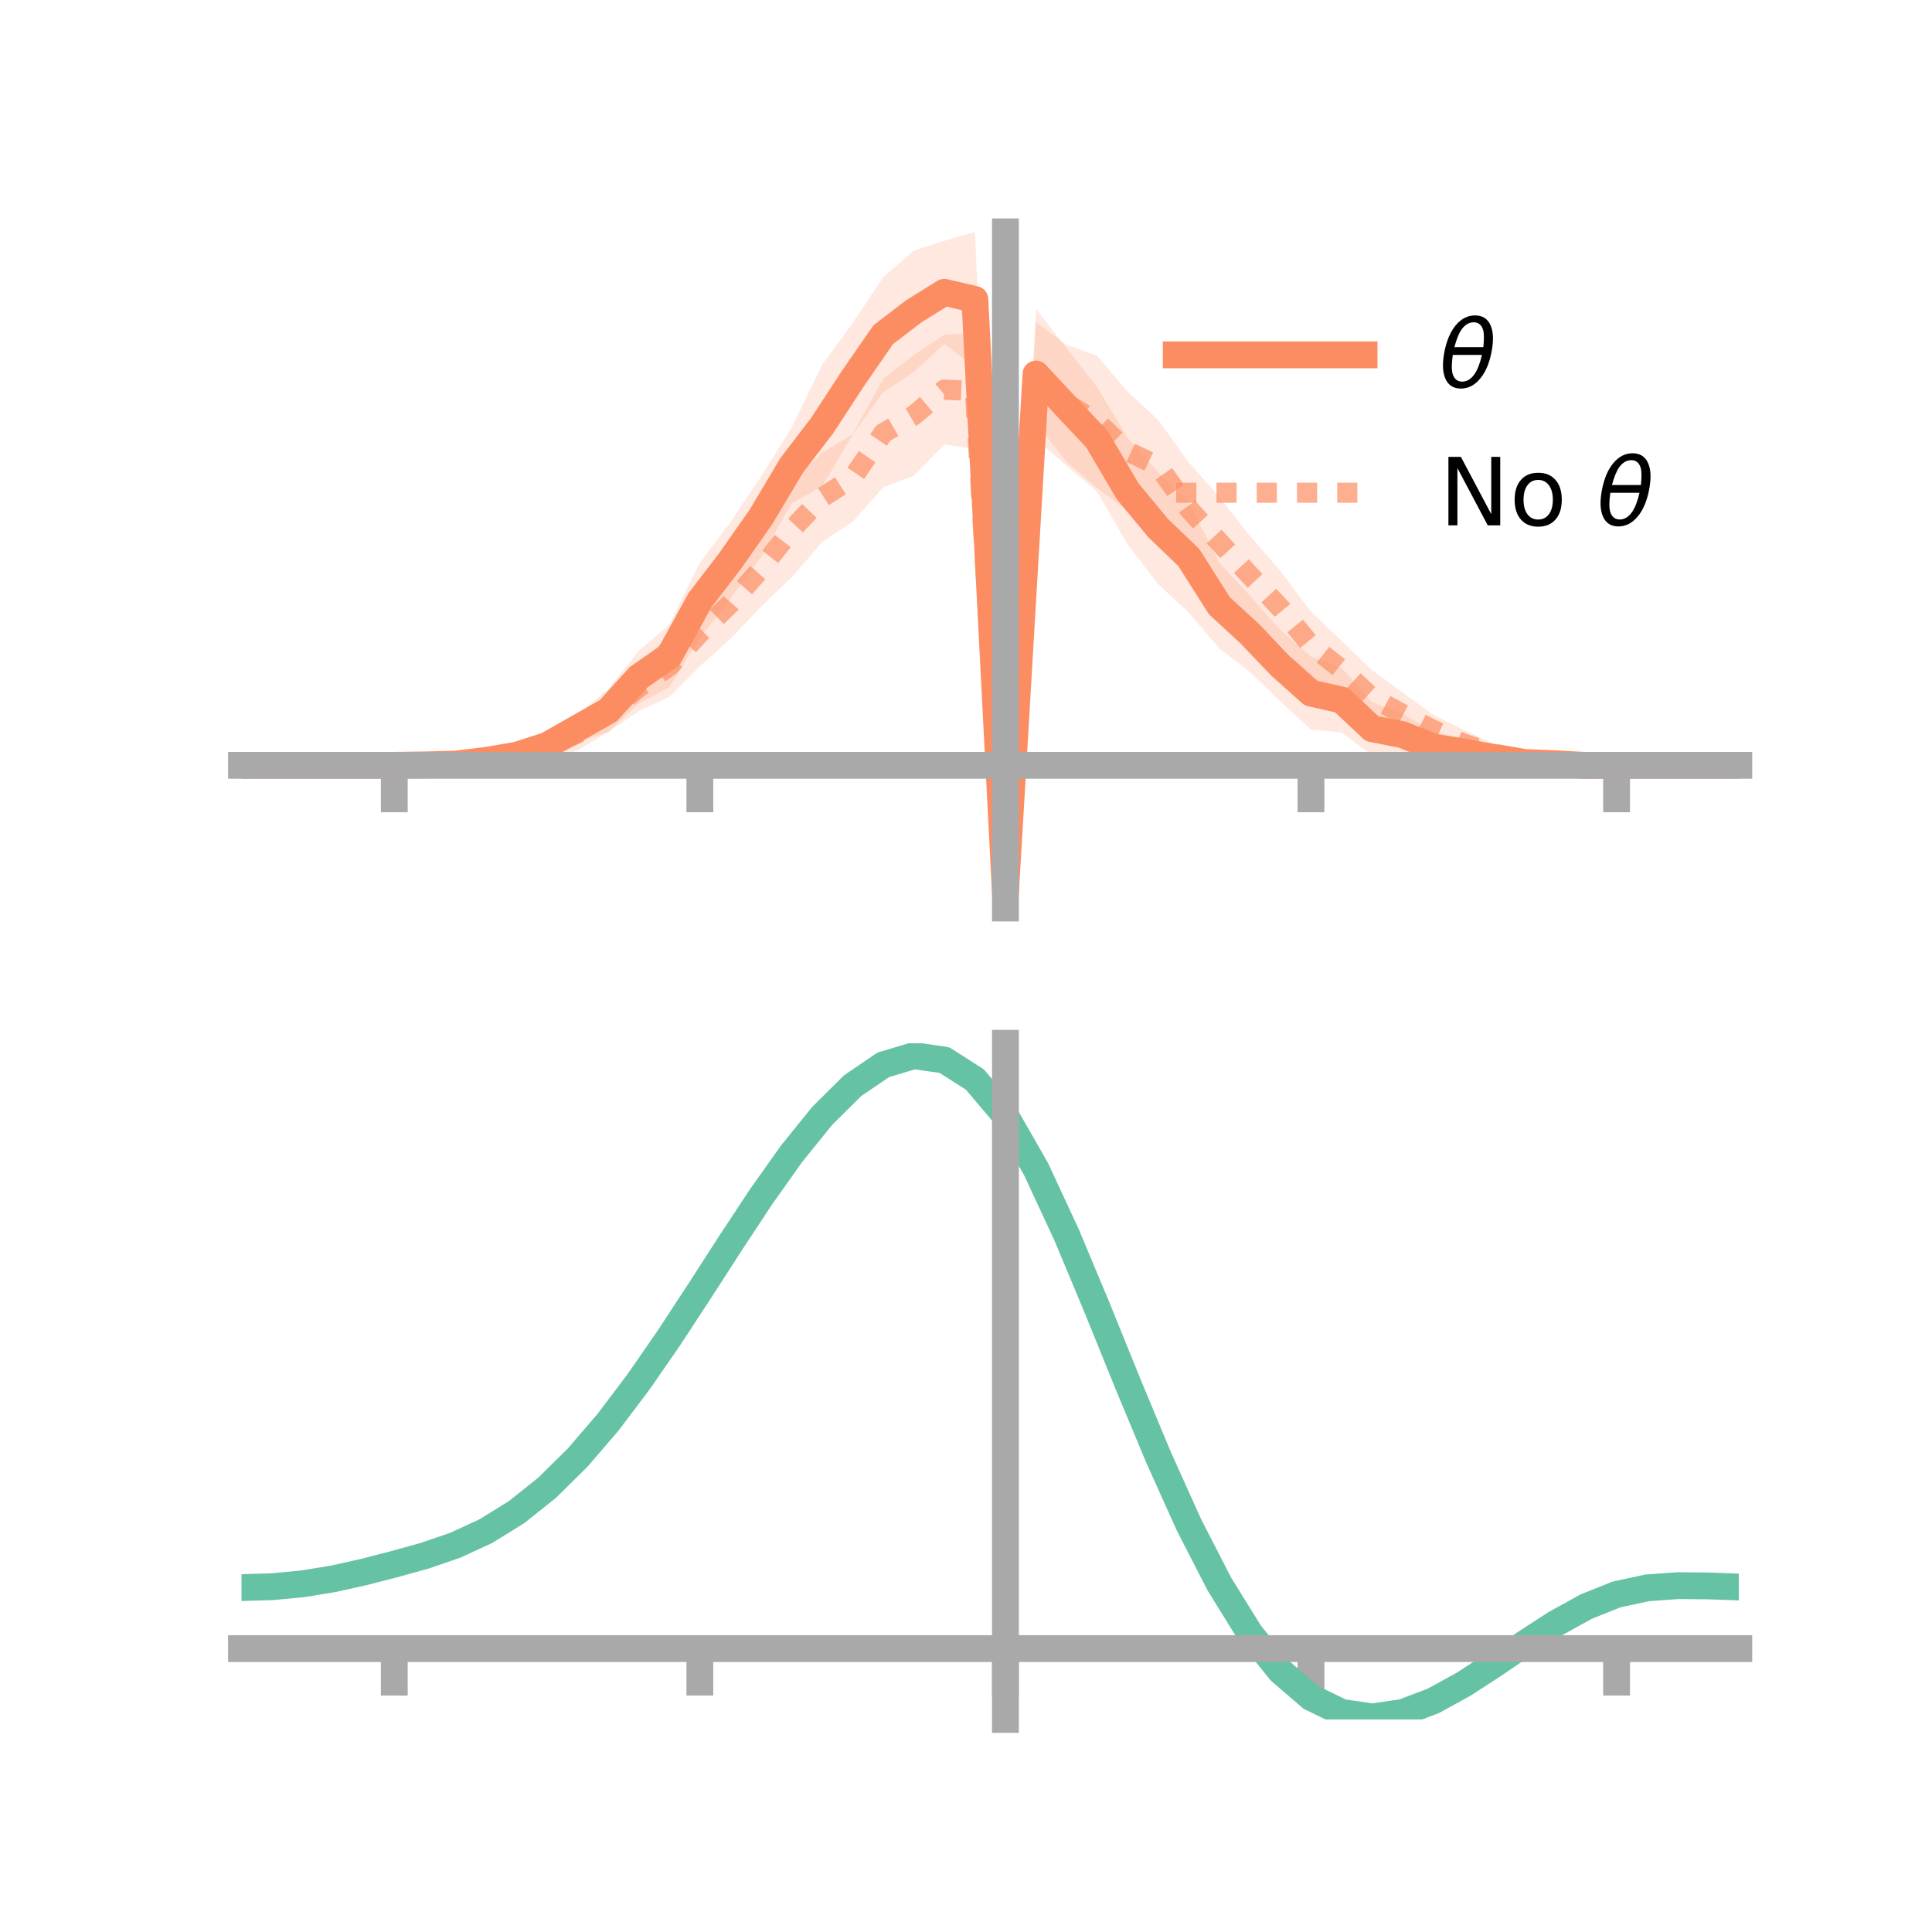 <?xml version="1.0" encoding="utf-8" standalone="no"?>
<!DOCTYPE svg PUBLIC "-//W3C//DTD SVG 1.1//EN"
  "http://www.w3.org/Graphics/SVG/1.1/DTD/svg11.dtd">
<!-- Created with matplotlib (https://matplotlib.org/) -->
<svg height="144pt" version="1.1" viewBox="0 0 144 144" width="144pt" xmlns="http://www.w3.org/2000/svg" xmlns:xlink="http://www.w3.org/1999/xlink">
 <defs>
  <style type="text/css">*{stroke-linecap:butt;stroke-linejoin:round;}</style>
 </defs>
 <g id="figure_1">
  <g id="patch_1">
   <path d="M 0 144 
L 144 144 
L 144 0 
L 0 0 
z
" style="fill:none;"/>
  </g>
  <g id="axes_1">
   <g id="patch_2">
    <path d="M 18 67.68 
L 129.6 67.68 
L 129.6 17.28 
L 18 17.28 
z
" style="fill:none;"/>
   </g>
   <g id="PolyCollection_1">
    <path clip-path="url(#p019551db50)" d="M 18 57.043 
L 18 57.043 
L 20.278 57.043 
L 22.555 57.043 
L 24.833 57.043 
L 27.11 57.043 
L 29.388 57.043 
L 31.665 56.911 
L 33.943 56.735 
L 36.22 56.313 
L 38.498 55.656 
L 40.776 54.413 
L 43.053 53.242 
L 45.331 51.371 
L 47.608 48.5 
L 49.886 46.551 
L 52.163 41.944 
L 54.441 38.936 
L 56.718 35.538 
L 58.996 31.894 
L 61.273 27.207 
L 63.551 24.08 
L 65.829 20.664 
L 68.106 18.682 
L 70.384 17.95 
L 72.661 17.28 
L 74.939 65.471 
L 77.216 23.028 
L 79.494 25.949 
L 81.771 28.85 
L 84.049 32.649 
L 86.327 35.194 
L 88.604 37.437 
L 90.882 41.956 
L 93.159 44.398 
L 95.437 46.969 
L 97.714 48.945 
L 99.992 49.761 
L 102.269 52.343 
L 104.547 53.183 
L 106.824 54.556 
L 109.102 55.024 
L 111.38 55.836 
L 113.657 56.398 
L 115.935 56.721 
L 118.212 56.962 
L 120.49 57.043 
L 122.767 57.043 
L 125.045 57.043 
L 127.322 57.043 
L 129.6 57.043 
L 129.6 57.043 
L 129.6 57.043 
L 127.322 57.043 
L 125.045 57.043 
L 122.767 57.043 
L 120.49 57.043 
L 118.212 57.142 
L 115.935 57.129 
L 113.657 57.263 
L 111.38 57.094 
L 109.102 57.079 
L 106.824 56.818 
L 104.547 56.34 
L 102.269 56.288 
L 99.992 54.59 
L 97.714 54.381 
L 95.437 52.284 
L 93.159 50.08 
L 90.882 48.326 
L 88.604 45.662 
L 86.327 43.539 
L 84.049 40.582 
L 81.771 36.644 
L 79.494 34.703 
L 77.216 32.732 
L 74.939 67.68 
L 72.661 27.354 
L 70.384 25.627 
L 68.106 27.726 
L 65.829 29.23 
L 63.551 32.405 
L 61.273 36.25 
L 58.996 37.514 
L 56.718 41.517 
L 54.441 44.618 
L 52.163 47.55 
L 49.886 51.22 
L 47.608 52.438 
L 45.331 54.578 
L 43.053 55.29 
L 40.776 56.709 
L 38.498 56.929 
L 36.22 57.048 
L 33.943 57.171 
L 31.665 57.113 
L 29.388 57.043 
L 27.11 57.043 
L 24.833 57.043 
L 22.555 57.043 
L 20.278 57.043 
L 18 57.043 
z
" style="fill:#fc8d62;fill-opacity:0.2;"/>
   </g>
   <g id="PolyCollection_2">
    <path clip-path="url(#p019551db50)" d="M 18 57.043 
L 18 57.043 
L 20.278 57.043 
L 22.555 57.043 
L 24.833 57.043 
L 27.11 57.043 
L 29.388 57.043 
L 31.665 56.934 
L 33.943 56.655 
L 36.22 56.279 
L 38.498 55.464 
L 40.776 54.656 
L 43.053 53.408 
L 45.331 51.776 
L 47.608 49.469 
L 49.886 47.373 
L 52.163 44.718 
L 54.441 42.358 
L 56.718 39.591 
L 58.996 35.926 
L 61.273 33.761 
L 63.551 32.364 
L 65.829 28.237 
L 68.106 26.459 
L 70.384 24.952 
L 72.661 24.835 
L 74.939 66.654 
L 77.216 24.011 
L 79.494 25.697 
L 81.771 26.522 
L 84.049 29.2 
L 86.327 31.297 
L 88.604 34.47 
L 90.882 37.03 
L 93.159 39.941 
L 95.437 42.565 
L 97.714 45.6 
L 99.992 47.759 
L 102.269 49.967 
L 104.547 51.613 
L 106.824 53.272 
L 109.102 54.413 
L 111.38 55.462 
L 113.657 56.073 
L 115.935 56.661 
L 118.212 56.914 
L 120.49 57.043 
L 122.767 57.043 
L 125.045 57.043 
L 127.322 57.043 
L 129.6 57.043 
L 129.6 57.043 
L 129.6 57.043 
L 127.322 57.043 
L 125.045 57.043 
L 122.767 57.043 
L 120.49 57.043 
L 118.212 57.126 
L 115.935 57.234 
L 113.657 57.099 
L 111.38 56.895 
L 109.102 56.441 
L 106.824 55.538 
L 104.547 54.828 
L 102.269 54.044 
L 99.992 52.027 
L 97.714 50.586 
L 95.437 48.078 
L 93.159 45.827 
L 90.882 43.783 
L 88.604 41.384 
L 86.327 38.16 
L 84.049 38.094 
L 81.771 36.374 
L 79.494 34.433 
L 77.216 31.491 
L 74.939 68.272 
L 72.661 33.461 
L 70.384 33.129 
L 68.106 35.467 
L 65.829 36.327 
L 63.551 38.881 
L 61.273 40.395 
L 58.996 43.038 
L 56.718 45.215 
L 54.441 47.617 
L 52.163 49.663 
L 49.886 51.948 
L 47.608 53.005 
L 45.331 54.559 
L 43.053 55.926 
L 40.776 56.729 
L 38.498 56.89 
L 36.22 57.265 
L 33.943 57.185 
L 31.665 57.132 
L 29.388 57.043 
L 27.11 57.043 
L 24.833 57.043 
L 22.555 57.043 
L 20.278 57.043 
L 18 57.043 
z
" style="fill:#fc8d62;fill-opacity:0.2;"/>
   </g>
   <g id="matplotlib.axis_1">
    <g id="xtick_1">
     <g id="line2d_1">
      <defs>
       <path d="M 0 0 
L 0 3.5 
" id="md26bd847ea" style="stroke:#a9a9a9;stroke-width:2;"/>
      </defs>
      <g>
       <use style="fill:#a9a9a9;stroke:#a9a9a9;stroke-width:2;" x="29.388" xlink:href="#md26bd847ea" y="57.043"/>
      </g>
     </g>
    </g>
    <g id="xtick_2">
     <g id="line2d_2">
      <g>
       <use style="fill:#a9a9a9;stroke:#a9a9a9;stroke-width:2;" x="52.163" xlink:href="#md26bd847ea" y="57.043"/>
      </g>
     </g>
    </g>
    <g id="xtick_3">
     <g id="line2d_3">
      <g>
       <use style="fill:#a9a9a9;stroke:#a9a9a9;stroke-width:2;" x="74.939" xlink:href="#md26bd847ea" y="57.043"/>
      </g>
     </g>
    </g>
    <g id="xtick_4">
     <g id="line2d_4">
      <g>
       <use style="fill:#a9a9a9;stroke:#a9a9a9;stroke-width:2;" x="97.714" xlink:href="#md26bd847ea" y="57.043"/>
      </g>
     </g>
    </g>
    <g id="xtick_5">
     <g id="line2d_5">
      <g>
       <use style="fill:#a9a9a9;stroke:#a9a9a9;stroke-width:2;" x="120.49" xlink:href="#md26bd847ea" y="57.043"/>
      </g>
     </g>
    </g>
   </g>
   <g id="matplotlib.axis_2"/>
   <g id="line2d_6">
    <path clip-path="url(#p019551db50)" d="M 18 57.043 
L 20.278 57.043 
L 22.555 57.043 
L 24.833 57.043 
L 27.11 57.043 
L 29.388 57.043 
L 31.665 57.012 
L 33.943 56.953 
L 36.22 56.68 
L 38.498 56.293 
L 40.776 55.561 
L 43.053 54.266 
L 45.331 52.975 
L 47.608 50.469 
L 49.886 48.885 
L 52.163 44.747 
L 54.441 41.777 
L 56.718 38.527 
L 58.996 34.704 
L 61.273 31.728 
L 63.551 28.243 
L 65.829 24.947 
L 68.106 23.204 
L 70.384 21.788 
L 72.661 22.317 
L 74.939 66.575 
L 77.216 27.88 
L 79.494 30.326 
L 81.771 32.747 
L 84.049 36.615 
L 86.327 39.366 
L 88.604 41.549 
L 90.882 45.141 
L 93.159 47.239 
L 95.437 49.626 
L 97.714 51.663 
L 99.992 52.176 
L 102.269 54.315 
L 104.547 54.762 
L 106.824 55.687 
L 109.102 56.051 
L 111.38 56.465 
L 113.657 56.831 
L 115.935 56.925 
L 118.212 57.052 
L 120.49 57.043 
L 122.767 57.043 
L 125.045 57.043 
L 127.322 57.043 
L 129.6 57.043 
" style="fill:none;stroke:#fc8d62;stroke-linecap:square;stroke-width:2;"/>
   </g>
   <g id="line2d_7">
    <path clip-path="url(#p019551db50)" d="M 18 57.043 
L 20.278 57.043 
L 22.555 57.043 
L 24.833 57.043 
L 27.11 57.043 
L 29.388 57.043 
L 31.665 57.033 
L 33.943 56.92 
L 36.22 56.772 
L 38.498 56.177 
L 40.776 55.693 
L 43.053 54.667 
L 45.331 53.168 
L 47.608 51.237 
L 49.886 49.66 
L 52.163 47.19 
L 54.441 44.988 
L 56.718 42.403 
L 58.996 39.482 
L 61.273 37.078 
L 63.551 35.623 
L 65.829 32.282 
L 68.106 30.963 
L 70.384 29.041 
L 72.661 29.148 
L 74.939 67.463 
L 77.216 27.751 
L 79.494 30.065 
L 81.771 31.448 
L 84.049 33.647 
L 86.327 34.729 
L 88.604 37.927 
L 90.882 40.407 
L 93.159 42.884 
L 95.437 45.321 
L 97.714 48.093 
L 99.992 49.893 
L 102.269 52.006 
L 104.547 53.221 
L 106.824 54.405 
L 109.102 55.427 
L 111.38 56.179 
L 113.657 56.586 
L 115.935 56.948 
L 118.212 57.02 
L 120.49 57.043 
L 122.767 57.043 
L 125.045 57.043 
L 127.322 57.043 
L 129.6 57.043 
" style="fill:none;stroke:#fc8d62;stroke-dasharray:1.5,1.5;stroke-dashoffset:0;stroke-opacity:0.7;stroke-width:1.5;"/>
   </g>
   <g id="patch_3">
    <path d="M 74.939 67.68 
L 74.939 17.28 
" style="fill:none;stroke:#a9a9a9;stroke-linecap:square;stroke-linejoin:miter;stroke-width:2;"/>
   </g>
   <g id="patch_4">
    <path d="M 129.6 67.68 
L 129.6 17.28 
" style="fill:none;"/>
   </g>
   <g id="patch_5">
    <path d="M 18 57.043 
L 129.6 57.043 
" style="fill:none;stroke:#a9a9a9;stroke-linecap:square;stroke-linejoin:miter;stroke-width:2;"/>
   </g>
   <g id="patch_6">
    <path d="M 18 17.28 
L 129.6 17.28 
" style="fill:none;"/>
   </g>
   <g id="legend_1">
    <g id="line2d_8">
     <path d="M 87.67 26.449 
L 101.67 26.449 
" style="fill:none;stroke:#fc8d62;stroke-linecap:square;stroke-width:2;"/>
    </g>
    <g id="line2d_9"/>
    <g id="text_1">
     <!-- $\theta$ -->
     <g transform="translate(107.27 28.899)scale(0.07 -0.07)">
      <defs>
       <path d="M 45.516 34.672 
L 14.453 34.672 
Q 12.359 20.062 14.5 13.875 
Q 17.188 6.25 24.469 6.25 
Q 31.781 6.25 37.359 13.922 
Q 42.234 20.656 45.516 34.672 
z
M 47.016 42.969 
Q 48.344 56.844 46.625 61.719 
Q 43.953 69.438 36.766 69.438 
Q 29.297 69.438 23.828 61.812 
Q 19.531 55.672 16.156 42.969 
z
M 38.188 76.766 
Q 49.906 76.766 54.594 66.406 
Q 59.281 56.109 55.719 37.844 
Q 52.203 19.625 43.453 9.281 
Q 34.766 -1.125 23.047 -1.125 
Q 11.281 -1.125 6.641 9.281 
Q 2 19.625 5.516 37.844 
Q 9.078 56.109 17.719 66.406 
Q 26.422 76.766 38.188 76.766 
z
" id="DejaVuSans-Oblique-952"/>
      </defs>
      <use transform="translate(0 0.234)" xlink:href="#DejaVuSans-Oblique-952"/>
     </g>
    </g>
    <g id="line2d_10">
     <path d="M 87.67 36.724 
L 101.67 36.724 
" style="fill:none;stroke:#fc8d62;stroke-dasharray:1.5,1.5;stroke-dashoffset:0;stroke-opacity:0.7;stroke-width:1.5;"/>
    </g>
    <g id="line2d_11"/>
    <g id="text_2">
     <!-- No $\theta$ -->
     <g transform="translate(107.27 39.174)scale(0.07 -0.07)">
      <defs>
       <path d="M 9.812 72.906 
L 23.094 72.906 
L 55.422 11.922 
L 55.422 72.906 
L 64.984 72.906 
L 64.984 0 
L 51.703 0 
L 19.391 60.984 
L 19.391 0 
L 9.812 0 
z
" id="DejaVuSans-78"/>
       <path d="M 30.609 48.391 
Q 23.391 48.391 19.188 42.75 
Q 14.984 37.109 14.984 27.297 
Q 14.984 17.484 19.156 11.844 
Q 23.344 6.203 30.609 6.203 
Q 37.797 6.203 41.984 11.859 
Q 46.188 17.531 46.188 27.297 
Q 46.188 37.016 41.984 42.703 
Q 37.797 48.391 30.609 48.391 
z
M 30.609 56 
Q 42.328 56 49.016 48.375 
Q 55.719 40.766 55.719 27.297 
Q 55.719 13.875 49.016 6.219 
Q 42.328 -1.422 30.609 -1.422 
Q 18.844 -1.422 12.172 6.219 
Q 5.516 13.875 5.516 27.297 
Q 5.516 40.766 12.172 48.375 
Q 18.844 56 30.609 56 
z
" id="DejaVuSans-111"/>
       <path id="DejaVuSans-32"/>
      </defs>
      <use transform="translate(0 0.234)" xlink:href="#DejaVuSans-78"/>
      <use transform="translate(74.805 0.234)" xlink:href="#DejaVuSans-111"/>
      <use transform="translate(135.986 0.234)" xlink:href="#DejaVuSans-32"/>
      <use transform="translate(167.773 0.234)" xlink:href="#DejaVuSans-Oblique-952"/>
     </g>
    </g>
   </g>
  </g>
  <g id="axes_2">
   <g id="patch_7">
    <path d="M 18 128.16 
L 129.6 128.16 
L 129.6 77.76 
L 18 77.76 
z
" style="fill:none;"/>
   </g>
   <g id="PolyCollection_3">
    <path clip-path="url(#p58ee11e750)" d="M 18 118.404 
L 18 118.254 
L 20.278 118.19 
L 22.555 117.97 
L 24.833 117.585 
L 27.11 117.063 
L 29.388 116.459 
L 31.665 115.811 
L 33.943 115.013 
L 36.22 113.942 
L 38.498 112.511 
L 40.776 110.663 
L 43.053 108.379 
L 45.331 105.674 
L 47.608 102.596 
L 49.886 99.225 
L 52.163 95.668 
L 54.441 92.052 
L 56.718 88.522 
L 58.996 85.235 
L 61.273 82.353 
L 63.551 80.041 
L 65.829 78.459 
L 68.106 77.76 
L 70.384 78.085 
L 72.661 79.561 
L 74.939 82.296 
L 77.216 86.328 
L 79.494 91.303 
L 81.771 96.829 
L 84.049 102.534 
L 86.327 108.092 
L 88.604 113.232 
L 90.882 117.741 
L 93.159 121.472 
L 95.437 124.338 
L 97.714 126.315 
L 99.992 127.435 
L 102.269 127.777 
L 104.547 127.454 
L 106.824 126.599 
L 109.102 125.363 
L 111.38 123.901 
L 113.657 122.365 
L 115.935 120.902 
L 118.212 119.65 
L 120.49 118.74 
L 122.767 118.252 
L 125.045 118.089 
L 127.322 118.115 
L 129.6 118.204 
L 129.6 118.367 
L 129.6 118.367 
L 127.322 118.293 
L 125.045 118.281 
L 122.767 118.451 
L 120.49 118.942 
L 118.212 119.856 
L 115.935 121.123 
L 113.657 122.615 
L 111.38 124.188 
L 109.102 125.687 
L 106.824 126.952 
L 104.547 127.826 
L 102.269 128.16 
L 99.992 127.825 
L 97.714 126.722 
L 95.437 124.787 
L 93.159 121.999 
L 90.882 118.383 
L 88.604 114.017 
L 86.327 109.04 
L 84.049 103.654 
L 81.771 98.12 
L 79.494 92.757 
L 77.216 87.925 
L 74.939 84.01 
L 72.661 81.359 
L 70.384 79.929 
L 68.106 79.612 
L 65.829 80.28 
L 63.551 81.795 
L 61.273 84.007 
L 58.996 86.763 
L 56.718 89.904 
L 54.441 93.275 
L 52.163 96.729 
L 49.886 100.129 
L 47.608 103.355 
L 45.331 106.307 
L 43.053 108.91 
L 40.776 111.116 
L 38.498 112.906 
L 36.22 114.293 
L 33.943 115.328 
L 31.665 116.093 
L 29.388 116.708 
L 27.11 117.279 
L 24.833 117.769 
L 22.555 118.129 
L 20.278 118.338 
L 18 118.404 
z
" style="fill:#66c2a5;fill-opacity:0.2;"/>
   </g>
   <g id="matplotlib.axis_3">
    <g id="xtick_6">
     <g id="line2d_12">
      <g>
       <use style="fill:#a9a9a9;stroke:#a9a9a9;stroke-width:2;" x="29.388" xlink:href="#md26bd847ea" y="122.879"/>
      </g>
     </g>
    </g>
    <g id="xtick_7">
     <g id="line2d_13">
      <g>
       <use style="fill:#a9a9a9;stroke:#a9a9a9;stroke-width:2;" x="52.163" xlink:href="#md26bd847ea" y="122.879"/>
      </g>
     </g>
    </g>
    <g id="xtick_8">
     <g id="line2d_14">
      <g>
       <use style="fill:#a9a9a9;stroke:#a9a9a9;stroke-width:2;" x="74.939" xlink:href="#md26bd847ea" y="122.879"/>
      </g>
     </g>
    </g>
    <g id="xtick_9">
     <g id="line2d_15">
      <g>
       <use style="fill:#a9a9a9;stroke:#a9a9a9;stroke-width:2;" x="97.714" xlink:href="#md26bd847ea" y="122.879"/>
      </g>
     </g>
    </g>
    <g id="xtick_10">
     <g id="line2d_16">
      <g>
       <use style="fill:#a9a9a9;stroke:#a9a9a9;stroke-width:2;" x="120.49" xlink:href="#md26bd847ea" y="122.879"/>
      </g>
     </g>
    </g>
   </g>
   <g id="matplotlib.axis_4"/>
   <g id="line2d_17">
    <path clip-path="url(#p58ee11e750)" d="M 18 118.329 
L 20.278 118.264 
L 22.555 118.05 
L 24.833 117.677 
L 27.11 117.171 
L 29.388 116.584 
L 31.665 115.952 
L 33.943 115.17 
L 36.22 114.118 
L 38.498 112.708 
L 40.776 110.89 
L 43.053 108.645 
L 45.331 105.99 
L 47.608 102.975 
L 49.886 99.677 
L 52.163 96.199 
L 54.441 92.664 
L 56.718 89.213 
L 58.996 85.999 
L 61.273 83.18 
L 63.551 80.918 
L 65.829 79.37 
L 68.106 78.686 
L 70.384 79.007 
L 72.661 80.46 
L 74.939 83.153 
L 77.216 87.126 
L 79.494 92.03 
L 81.771 97.475 
L 84.049 103.094 
L 86.327 108.566 
L 88.604 113.624 
L 90.882 118.062 
L 93.159 121.736 
L 95.437 124.563 
L 97.714 126.519 
L 99.992 127.63 
L 102.269 127.969 
L 104.547 127.64 
L 106.824 126.776 
L 109.102 125.525 
L 111.38 124.044 
L 113.657 122.49 
L 115.935 121.012 
L 118.212 119.753 
L 120.49 118.841 
L 122.767 118.351 
L 125.045 118.185 
L 127.322 118.204 
L 129.6 118.285 
" style="fill:none;stroke:#66c2a5;stroke-linecap:square;stroke-width:2;"/>
   </g>
   <g id="patch_8">
    <path d="M 74.939 128.16 
L 74.939 77.76 
" style="fill:none;stroke:#a9a9a9;stroke-linecap:square;stroke-linejoin:miter;stroke-width:2;"/>
   </g>
   <g id="patch_9">
    <path d="M 129.6 128.16 
L 129.6 77.76 
" style="fill:none;"/>
   </g>
   <g id="patch_10">
    <path d="M 18 122.879 
L 129.6 122.879 
" style="fill:none;stroke:#a9a9a9;stroke-linecap:square;stroke-linejoin:miter;stroke-width:2;"/>
   </g>
   <g id="patch_11">
    <path d="M 18 77.76 
L 129.6 77.76 
" style="fill:none;"/>
   </g>
  </g>
 </g>
 <defs>
  <clipPath id="p019551db50">
   <rect height="50.4" width="111.6" x="18" y="17.28"/>
  </clipPath>
  <clipPath id="p58ee11e750">
   <rect height="50.4" width="111.6" x="18" y="77.76"/>
  </clipPath>
 </defs>
</svg>

